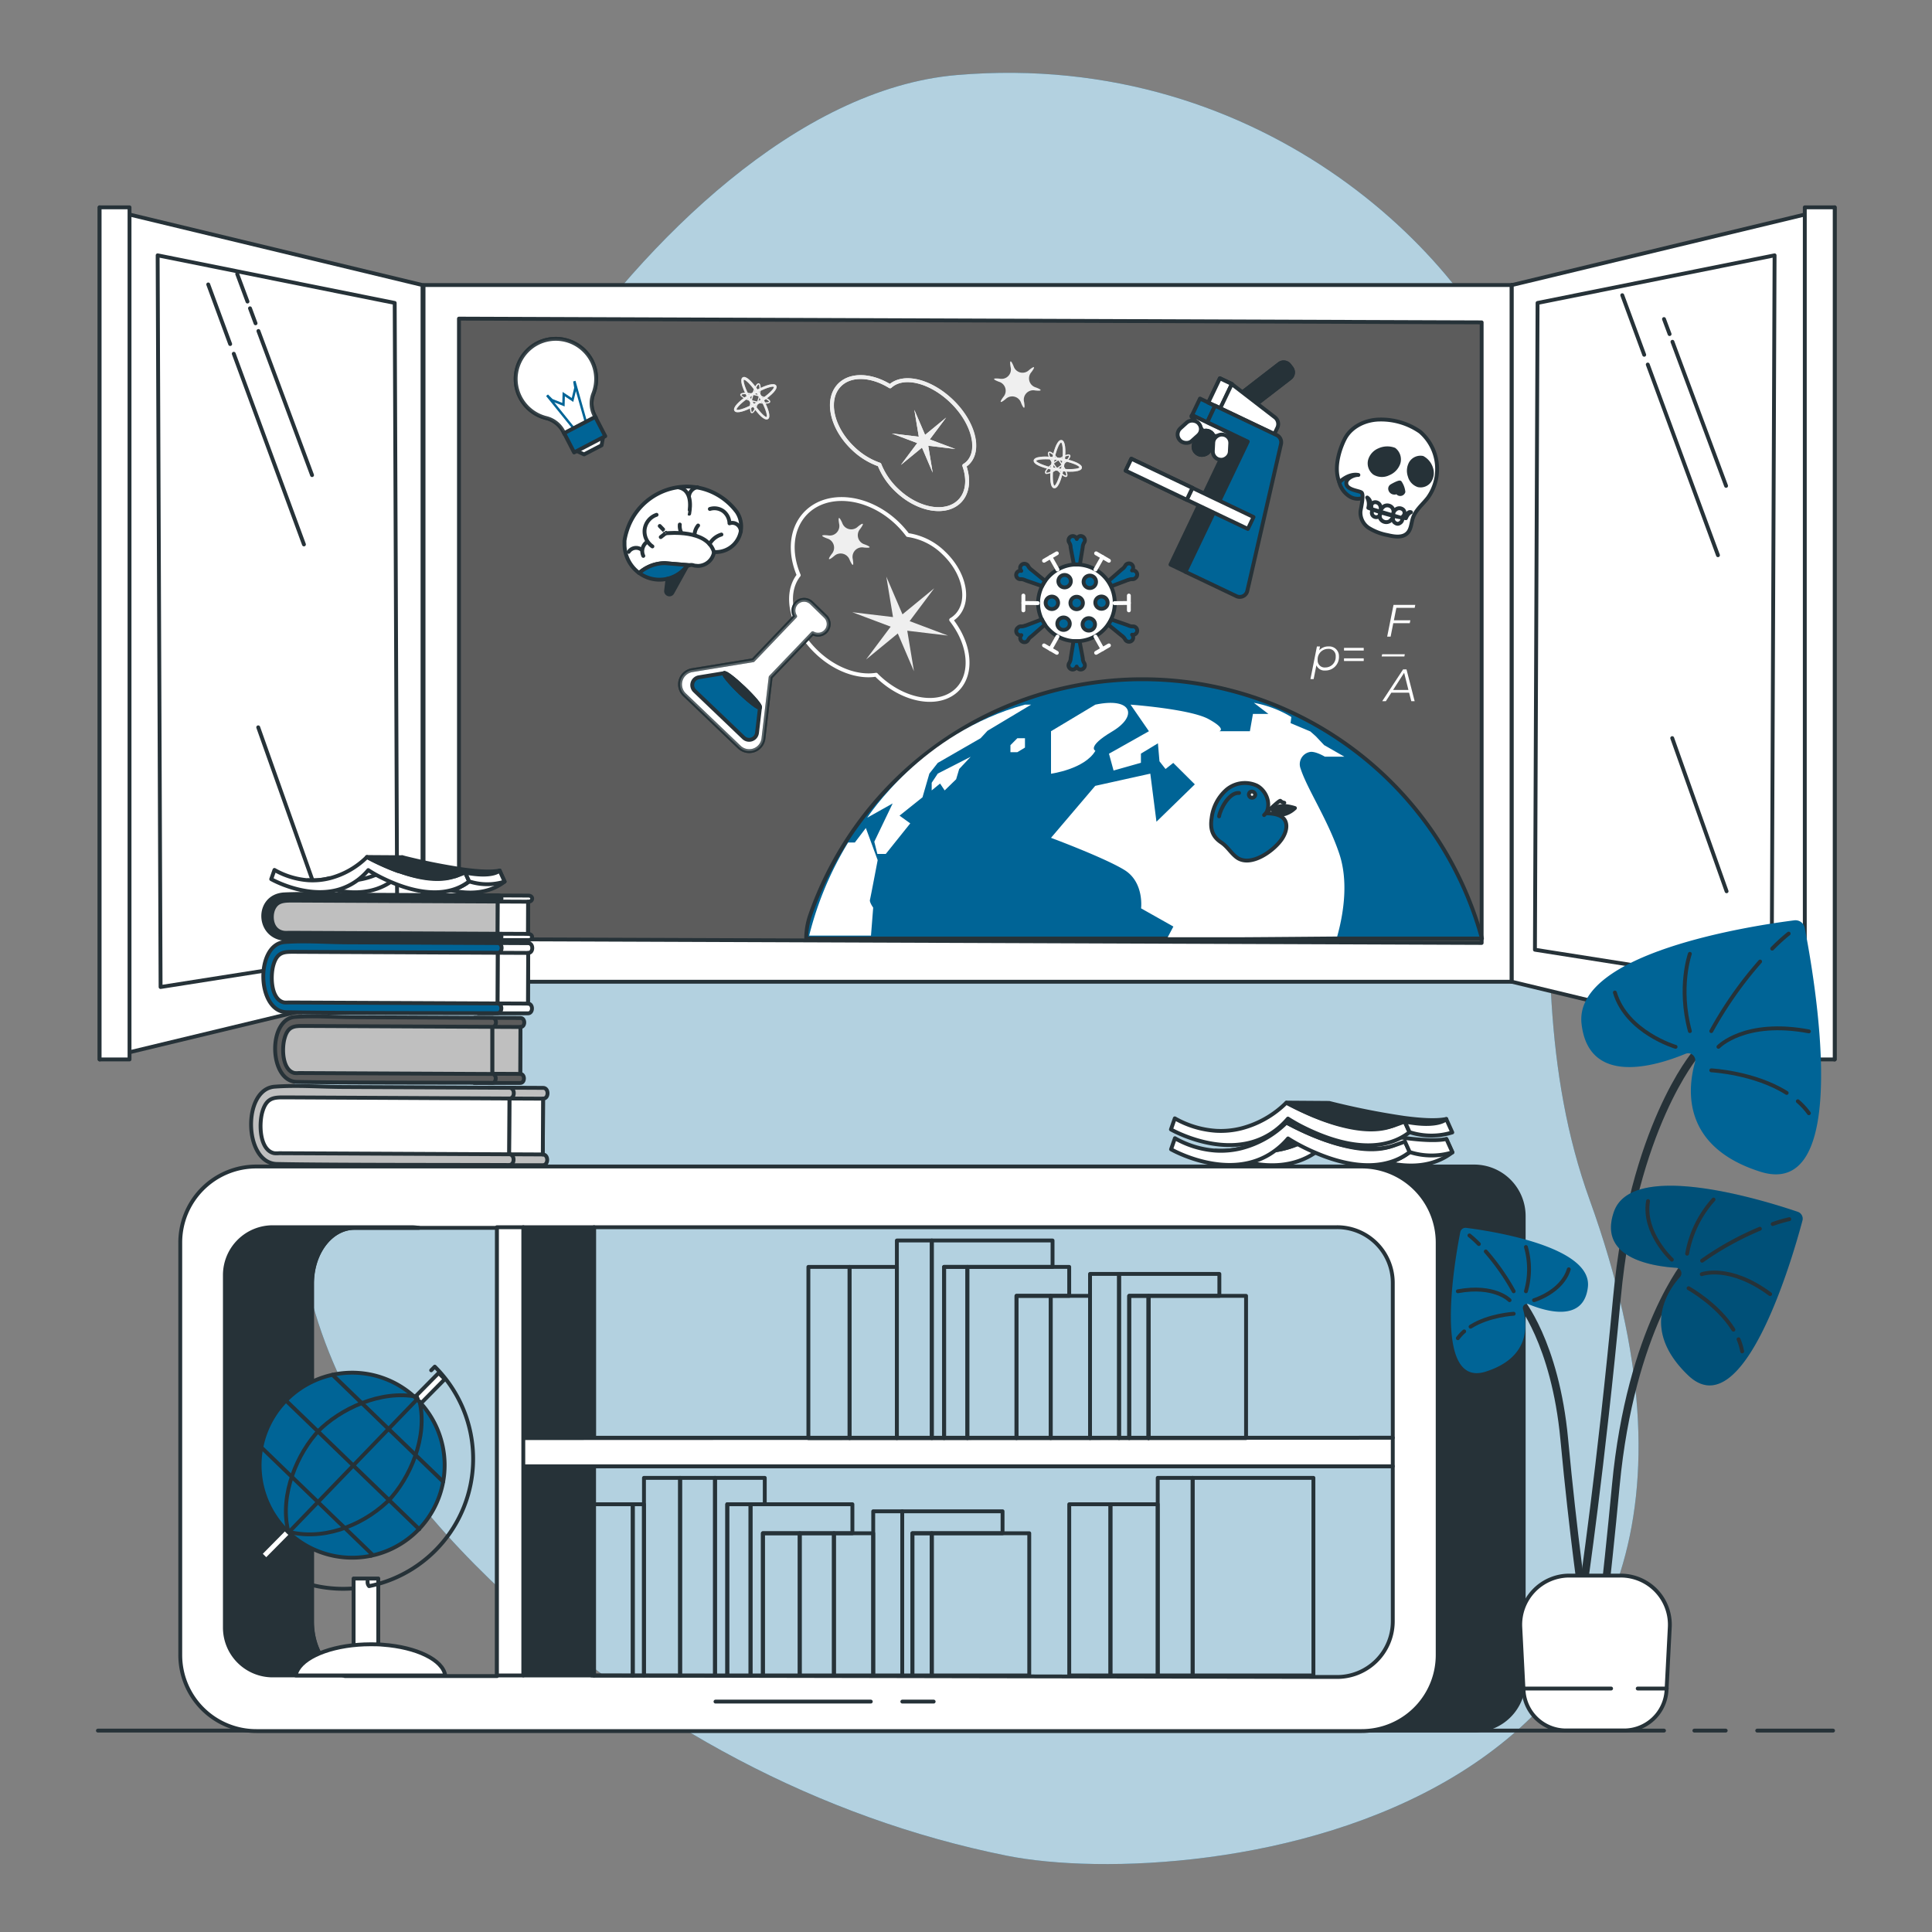 <svg xmlns="http://www.w3.org/2000/svg" xmlns:xlink="http://www.w3.org/1999/xlink" viewBox="0 0 500 500"><rect x="0" y="0" width="500" height="500" fill="#808080" stroke="none"/><defs><clipPath id="freepik--clip-path--inject-5"><path d="M171.05,232.34l-14.76,5.33L153,229.06l28.36-8.75s-1.69,2.82-6.25,9.72C172.19,234.42,171.05,232.34,171.05,232.34Z" style="fill:#006496;stroke:#263238;stroke-linecap:round;stroke-linejoin:round"></path></clipPath><clipPath id="freepik--clip-path-2--inject-5"><path d="M164.33,259.24a156.56,156.56,0,0,0-11.77,15.24c-4.85,3.25-11.57,6-20.83,7.41L131,282h0c-4.84.64-7.72-20.25-9.07-33.49-.61-6.1-.9-10.57-.9-10.57s-13.9-19.58-15.5-38.05a35.56,35.56,0,0,1-.13-4.83c.29-7.29,2.12-12.31,4.29-15.72a16.46,16.46,0,0,1,8-6.86,1.5,1.5,0,0,0-.55,1.58,2.73,2.73,0,0,0,.62,1.1l.21.22c.16.17.34.33.51.48l3.57,3.25,5.35,4.86a7.22,7.22,0,0,0,3.82,2.23c1.5.16,3.65-2.13,3.31-3.59l-.24.88a6.08,6.08,0,0,1-1.79-4.82,4.93,4.93,0,0,1,.3-1.38,20.65,20.65,0,0,1,3.48,4.31c4.47,7.29,12.57,17.33,17.51,23.24a13.54,13.54,0,0,1,2,14.33l-.06.13c-1.79,3.75-.37,8.1-.06,8.95l.06.15,2.8,8.49v0L163,250.69l.83,2.52A12.5,12.5,0,0,1,164.33,259.24Z" style="fill:#006496;stroke:#263238;stroke-linecap:round;stroke-linejoin:round"></path></clipPath><clipPath id="freepik--clip-path-3--inject-5"><path d="M171.05,232.1s-22.12,9.3-31.66,9.73c0,0-5.94-16.45-9.46-45.76-1.67-13.88-15.15-9.87-15.15-9.87-.24.14-13.5,5.88-8.12,24.32s21.58,51.36,21.58,51.36A97.37,97.37,0,0,0,162.53,251l12.56-6.76S173,237,171.05,232.1Z" style="fill:#006496;stroke:#263238;stroke-linecap:round;stroke-linejoin:round"></path></clipPath></defs><g id="freepik--background-simple--inject-5"><path d="M393.75,104.54C382,68.2,327.88,12.6,247.62,19.42c-41.22,3.5-80.85,43.09-104.57,78-32.12,47.22-55.28,102.27-64,159.06-4.39,28.56-5.6,58.39,3.32,85.84s27.3,50.55,48.16,70c36.4,33.92,81.62,58.22,130,67.93S470,472.82,411.39,310.5C387.43,244.2,415.26,170.76,393.75,104.54Z" style="fill:#006496"></path><path d="M393.75,104.54C382,68.2,327.88,12.6,247.62,19.42c-41.22,3.5-80.85,43.09-104.57,78-32.12,47.22-55.28,102.27-64,159.06-4.39,28.56-5.6,58.39,3.32,85.84s27.3,50.55,48.16,70c36.4,33.92,81.62,58.22,130,67.93S470,472.82,411.39,310.5C387.43,244.2,415.26,170.76,393.75,104.54Z" style="fill:#fff;opacity:0.7"></path></g><g id="freepik--Window--inject-5"><polygon points="392.01 73.77 392.01 254.07 391.25 254.07 391.25 73.78 391.29 73.77 392.01 73.77" style="fill:#fff;stroke:#263238;stroke-linecap:round;stroke-linejoin:round"></polygon><polygon points="391.29 73.77 391.25 73.78 391.25 254.07 109.61 254.07 109.61 73.77 391.29 73.77" style="fill:#fff;stroke:#263238;stroke-linecap:round;stroke-linejoin:round"></polygon><rect x="391.25" y="73.78" width="0.76" height="180.29" style="fill:#fff;stroke:#263238;stroke-linecap:round;stroke-linejoin:round"></rect><polygon points="474.82 53.66 474.82 274.19 467.08 272.33 391.25 254.07 391.25 73.78 391.29 73.77 467.08 55.52 474.82 53.66" style="fill:#fff;stroke:#263238;stroke-linecap:round;stroke-linejoin:round"></polygon><rect x="467.08" y="53.66" width="7.74" height="220.52" style="fill:#fff;stroke:#263238;stroke-linecap:round;stroke-linejoin:round"></rect><polygon points="25.78 274.18 109.35 254.07 109.35 73.78 25.78 53.66 25.78 274.18" style="fill:#fff;stroke:#263238;stroke-linecap:round;stroke-linejoin:round"></polygon><rect x="25.78" y="53.66" width="7.74" height="220.52" transform="translate(59.3 327.84) rotate(180)" style="fill:#fff;stroke:#263238;stroke-linecap:round;stroke-linejoin:round"></rect><polygon points="383.45 244.03 118.78 243.05 118.78 82.46 383.45 83.43 383.45 244.03" style="fill:#5c5c5c;stroke:#263238;stroke-linecap:round;stroke-linejoin:round"></polygon><path d="M306.69,242.89h76.84a91.08,91.08,0,0,0-173.83-6.12,18.75,18.75,0,0,0-1.06,6.12h98.05Z" style="fill:#006496;stroke:#263238;stroke-linecap:round;stroke-linejoin:round"></path><path d="M283.48,182.36,272,189.24v11s8.71-1.18,11.49-5.94c0,0-2.38-1,4.35-5S293,180.35,283.48,182.36Z" style="fill:#fff"></path><path d="M265.26,182.36h1.59l-11.28,6.76-1.79,1.93-11.08,6.38-2.18,2.77-1.78,6.14-5.94,4.75,2.77,2L229.24,221h-2.18l-.79-3.17,4.75-9.9-6.58,3.69S238.54,189.65,265.26,182.36Z" style="fill:#fff"></path><path d="M209.41,242.14h16l.57-7.25s-1-1.39-.84-2,2-10.29,2-10.29l-3.06-8.31-2.85,3.75h-1.73A86.1,86.1,0,0,0,209.41,242.14Z" style="fill:#fff"></path><polygon points="263.29 191.05 265.26 191.05 265.26 193.47 263.29 194.66 261.5 194.66 261.5 192.85 263.29 191.05" style="fill:#fff"></polygon><polygon points="251.21 195.85 248.24 199.01 247.45 201.67 244.48 204.56 243.29 202.78 241.12 204.56 241.12 202.58 242.7 200.2 251.21 195.85" style="fill:#fff"></polygon><path d="M306.83,242.56h13.54c3.63,0,25.69-.19,25.69-.19,1.89-6.75,2.79-14.7.56-21.38-2.89-8.69-8.27-16.71-10-22h0l-.06-.17c-.05-.16-.09-.3-.12-.44a3.2,3.2,0,0,1,2.44-3.74c1.38-.39,4,1.19,4,1.19h5.05l-5.25-3-2.17-2.3-1.39-1.23L334,187.14l.2-1.58a28.56,28.56,0,0,0-9.7-3.67l3.76,2.87h-4l-.79,4.48h-7.92s2-.52-2.77-3.14-20.19-3.74-20.19-3.74l4.75,6.88L287,195.06l1.19,4.35,7.08-2v-2.37l4.4-2.67.4,4.65,1.57,2,2-1.58,5.58,5.55-9.93,9.67-1.59-12.44-14.26,3.16L272,216.83s13.85,5.15,19,8.32,4.31,9.93,4.31,9.93l8.36,4.71-1.47,2.77Z" style="fill:#fff"></path><polygon points="41.56 255.44 102.82 245.79 102.15 78.4 40.8 66.08 41.56 255.44" style="fill:#fff;stroke:#263238;stroke-linecap:round;stroke-linejoin:round"></polygon><line x1="66.88" y1="85.66" x2="80.76" y2="122.96" style="fill:#fff;stroke:#263238;stroke-linecap:round;stroke-linejoin:round"></line><line x1="64.7" y1="79.79" x2="66.14" y2="83.67" style="fill:#fff;stroke:#263238;stroke-linecap:round;stroke-linejoin:round"></line><line x1="61.39" y1="70.9" x2="64.05" y2="78.04" style="fill:#fff;stroke:#263238;stroke-linecap:round;stroke-linejoin:round"></line><line x1="60.5" y1="91.55" x2="78.66" y2="140.9" style="fill:#fff;stroke:#263238;stroke-linecap:round;stroke-linejoin:round"></line><line x1="53.89" y1="73.61" x2="59.57" y2="89.04" style="fill:#fff;stroke:#263238;stroke-linecap:round;stroke-linejoin:round"></line><line x1="66.83" y1="188.23" x2="80.9" y2="227.88" style="fill:#fff;stroke:#263238;stroke-linecap:round;stroke-linejoin:round"></line><polygon points="458.5 255.44 397.24 245.79 397.92 78.4 459.26 66.08 458.5 255.44" style="fill:#fff;stroke:#263238;stroke-linecap:round;stroke-linejoin:round"></polygon><line x1="432.83" y1="88.45" x2="446.71" y2="125.74" style="fill:#fff;stroke:#263238;stroke-linecap:round;stroke-linejoin:round"></line><line x1="430.64" y1="82.57" x2="432.09" y2="86.46" style="fill:#fff;stroke:#263238;stroke-linecap:round;stroke-linejoin:round"></line><line x1="426.44" y1="94.34" x2="444.61" y2="143.69" style="fill:#fff;stroke:#263238;stroke-linecap:round;stroke-linejoin:round"></line><line x1="419.84" y1="76.4" x2="425.52" y2="91.82" style="fill:#fff;stroke:#263238;stroke-linecap:round;stroke-linejoin:round"></line><line x1="432.77" y1="191.02" x2="446.84" y2="230.66" style="fill:#fff;stroke:#263238;stroke-linecap:round;stroke-linejoin:round"></line></g><g id="freepik--Floor--inject-5"><line x1="454.77" y1="447.88" x2="474.39" y2="447.88" style="fill:none;stroke:#263238;stroke-linecap:round;stroke-linejoin:round"></line><line x1="438.5" y1="447.88" x2="446.61" y2="447.88" style="fill:none;stroke:#263238;stroke-linecap:round;stroke-linejoin:round"></line><line x1="25.34" y1="447.88" x2="430.64" y2="447.88" style="fill:none;stroke:#263238;stroke-linecap:round;stroke-linejoin:round"></line></g><g id="freepik--Shelf--inject-5"><path d="M394.33,314.74V435a12.81,12.81,0,0,1-12.81,12.81H355a19.67,19.67,0,0,0,17.05-19.49V321.6A19.69,19.69,0,0,0,354.5,302l0-.11h27A12.82,12.82,0,0,1,394.33,314.74Z" style="fill:#263238;stroke:#263238;stroke-linecap:round;stroke-linejoin:round"></path><path d="M354.5,302a20.94,20.94,0,0,0-2.1-.11H66.32A19.67,19.67,0,0,0,46.65,321.6V428.33A19.67,19.67,0,0,0,66.32,448H352.4a18.9,18.9,0,0,0,2.62-.18,19.67,19.67,0,0,0,17.05-19.49V321.6A19.69,19.69,0,0,0,354.5,302ZM153.74,317.6H346A14.41,14.41,0,0,1,360.45,332v40.09H153.74ZM128.61,433.77H89.28l-.51-.17c-4.63-1.67-8-7.25-8-13.88V332.18c0-8,4.92-14.41,11-14.41h36.89ZM346,434l-192.29-.36V379.47H360.45v40.07A14.41,14.41,0,0,1,346,434Z" style="fill:#fff;stroke:#263238;stroke-linecap:round;stroke-linejoin:round"></path><line x1="225.36" y1="440.37" x2="185.17" y2="440.37" style="fill:none;stroke:#263238;stroke-linecap:round;stroke-linejoin:round"></line><line x1="241.63" y1="440.37" x2="233.52" y2="440.37" style="fill:none;stroke:#263238;stroke-linecap:round;stroke-linejoin:round"></line><path d="M80.73,332.18v87.54c0,6.63,3.41,12.21,8,13.88H70.59A12.38,12.38,0,0,1,58.2,421.22V330A12.39,12.39,0,0,1,70.59,317.6H106.4a12.6,12.6,0,0,1,2,.17H91.72C85.65,317.77,80.73,324.22,80.73,332.18Z" style="fill:#263238;stroke:#263238;stroke-linecap:round;stroke-linejoin:round"></path><rect x="135.43" y="317.6" width="18.31" height="116" style="fill:#263238;stroke:#263238;stroke-linecap:round;stroke-linejoin:round"></rect><polygon points="135.15 372.18 360.45 372.09 360.45 379.47 135.15 379.47 135.15 372.18" style="fill:#fff;stroke:#263238;stroke-linecap:round;stroke-linejoin:round"></polygon><rect x="128.61" y="317.6" width="6.82" height="116" style="fill:#fff;stroke:#263238;stroke-linecap:round;stroke-linejoin:round"></rect><rect x="219.87" y="327.87" width="12.24" height="44.31" style="fill:none;stroke:#263238;stroke-linecap:round;stroke-linejoin:round"></rect><rect x="209.21" y="327.87" width="10.66" height="44.31" style="fill:none;stroke:#263238;stroke-linecap:round;stroke-linejoin:round"></rect><polygon points="250.35 327.87 261.49 327.87 272.4 327.87 272.4 321.04 241.15 321.04 241.15 372.18 244.33 372.18 244.33 327.87 250.35 327.87" style="fill:none;stroke:#263238;stroke-linecap:round;stroke-linejoin:round"></polygon><polygon points="241.15 321.04 241.14 321.04 232.11 321.04 232.11 327.87 232.11 372.18 241.14 372.18 241.15 372.18 241.15 321.04" style="fill:none;stroke:#263238;stroke-linecap:round;stroke-linejoin:round"></polygon><polygon points="271.93 335.37 276.71 335.37 276.71 327.87 272.4 327.87 261.49 327.87 250.35 327.87 250.35 372.18 261.49 372.18 263.07 372.18 263.07 335.37 271.93 335.37" style="fill:none;stroke:#263238;stroke-linecap:round;stroke-linejoin:round"></polygon><rect x="244.33" y="327.87" width="6.02" height="44.31" style="fill:none;stroke:#263238;stroke-linecap:round;stroke-linejoin:round"></rect><polygon points="282.1 335.37 276.71 335.37 271.93 335.37 271.93 372.18 272.4 372.18 276.71 372.18 282.1 372.18 282.1 335.37" style="fill:none;stroke:#263238;stroke-linecap:round;stroke-linejoin:round"></polygon><rect x="263.07" y="335.37" width="8.85" height="36.81" style="fill:none;stroke:#263238;stroke-linecap:round;stroke-linejoin:round"></rect><polygon points="289.61 372.18 292.24 372.18 292.24 335.37 297.24 335.37 297.24 372.18 297.25 372.18 297.25 335.37 306.5 335.37 315.57 335.37 315.57 329.69 289.61 329.69 289.61 372.18" style="fill:none;stroke:#263238;stroke-linecap:round;stroke-linejoin:round"></polygon><polygon points="289.59 372.18 289.61 372.18 289.61 329.69 289.59 329.69 282.1 329.69 282.1 335.37 282.1 372.18 289.59 372.18" style="fill:none;stroke:#263238;stroke-linecap:round;stroke-linejoin:round"></polygon><polygon points="297.25 335.37 297.25 372.18 306.5 372.18 315.57 372.18 322.48 372.18 322.48 335.37 315.57 335.37 306.5 335.37 297.25 335.37" style="fill:none;stroke:#263238;stroke-linecap:round;stroke-linejoin:round"></polygon><rect x="292.24" y="335.37" width="5" height="36.81" style="fill:none;stroke:#263238;stroke-linecap:round;stroke-linejoin:round"></rect><rect x="163.76" y="389.3" width="2.89" height="44.31" style="fill:none;stroke:#263238;stroke-linecap:round;stroke-linejoin:round"></rect><rect x="153.1" y="389.3" width="10.66" height="44.31" style="fill:none;stroke:#263238;stroke-linecap:round;stroke-linejoin:round"></rect><polygon points="194.24 389.3 197.92 389.3 197.92 382.47 185.04 382.47 185.04 433.61 188.22 433.61 188.22 389.3 194.24 389.3" style="fill:none;stroke:#263238;stroke-linecap:round;stroke-linejoin:round"></polygon><polygon points="176.01 382.47 166.66 382.47 166.66 389.3 166.66 433.61 176.01 433.61 176.01 382.47" style="fill:none;stroke:#263238;stroke-linecap:round;stroke-linejoin:round"></polygon><rect x="176.01" y="382.47" width="9.04" height="51.14" style="fill:none;stroke:#263238;stroke-linecap:round;stroke-linejoin:round"></rect><rect x="287.38" y="389.3" width="12.24" height="44.31" style="fill:none;stroke:#263238;stroke-linecap:round;stroke-linejoin:round"></rect><rect x="276.72" y="389.3" width="10.66" height="44.31" style="fill:none;stroke:#263238;stroke-linecap:round;stroke-linejoin:round"></rect><polygon points="308.66 382.47 308.66 433.61 329 433.61 339.91 433.61 339.91 382.47 308.66 382.47" style="fill:none;stroke:#263238;stroke-linecap:round;stroke-linejoin:round"></polygon><polygon points="308.66 382.47 308.65 382.47 299.62 382.47 299.62 389.3 299.62 433.61 308.65 433.61 308.66 433.61 308.66 382.47" style="fill:none;stroke:#263238;stroke-linecap:round;stroke-linejoin:round"></polygon><polygon points="206.97 396.8 215.82 396.8 220.6 396.8 220.6 389.3 205.38 389.3 197.92 389.3 194.24 389.3 194.24 433.61 197.44 433.61 197.44 396.8 206.97 396.8" style="fill:none;stroke:#263238;stroke-linecap:round;stroke-linejoin:round"></polygon><rect x="188.22" y="389.3" width="6.02" height="44.31" style="fill:none;stroke:#263238;stroke-linecap:round;stroke-linejoin:round"></rect><polygon points="220.6 396.8 215.82 396.8 215.82 433.61 220.6 433.61 225.99 433.61 225.99 396.8 220.6 396.8" style="fill:none;stroke:#263238;stroke-linecap:round;stroke-linejoin:round"></polygon><polygon points="197.44 396.8 197.44 433.61 197.92 433.61 205.38 433.61 206.97 433.61 206.97 396.8 197.44 396.8" style="fill:none;stroke:#263238;stroke-linecap:round;stroke-linejoin:round"></polygon><rect x="206.97" y="396.8" width="8.85" height="36.81" style="fill:none;stroke:#263238;stroke-linecap:round;stroke-linejoin:round"></rect><polygon points="259.46 396.8 259.46 391.12 233.5 391.12 233.5 433.61 236.13 433.61 236.13 396.8 241.13 396.8 241.13 433.61 241.14 433.61 241.14 396.8 259.46 396.8" style="fill:none;stroke:#263238;stroke-linecap:round;stroke-linejoin:round"></polygon><polygon points="233.49 391.12 225.99 391.12 225.99 396.8 225.99 433.61 232.02 433.61 233.49 433.61 233.5 433.61 233.5 391.12 233.49 391.12" style="fill:none;stroke:#263238;stroke-linecap:round;stroke-linejoin:round"></polygon><polygon points="241.14 396.8 241.14 433.61 259.46 433.61 266.37 433.61 266.37 396.8 259.46 396.8 241.14 396.8" style="fill:none;stroke:#263238;stroke-linecap:round;stroke-linejoin:round"></polygon><rect x="236.13" y="396.8" width="5" height="36.81" style="fill:none;stroke:#263238;stroke-linecap:round;stroke-linejoin:round"></rect><path d="M66,400.47l-.94.93a33.73,33.73,0,0,0,30.39,9.12,1.5,1.5,0,0,1-.39-1c0-.08,0-.16,0-.25" style="fill:none;stroke:#263238;stroke-linecap:round;stroke-linejoin:round"></path><rect x="92.67" y="408.25" width="6.39" height="18.47" transform="matrix(1, 0, 0, 1, -1.16, 0.27)" style="fill:#fff;stroke:#263238;stroke-linecap:round;stroke-linejoin:round"></rect><g style="opacity:0.2"><rect x="92.67" y="408.25" width="6.39" height="18.47" transform="matrix(1, 0, 0, 1, -1.16, 0.27)" style="fill:#fff;stroke:#263238;stroke-linecap:round;stroke-linejoin:round"></rect></g><path d="M115.23,433.6H76.52c.71-4,7.47-7.27,16.18-7.94,1-.07,2.07-.12,3.14-.12s2.19,0,3.24.11C107.83,426.29,114.6,429.57,115.23,433.6Z" style="fill:#fff;stroke:#263238;stroke-linecap:round;stroke-linejoin:round"></path><polygon points="68.91 403.71 67.31 402.12 113.52 355.33 115.12 356.92 68.91 403.71" style="fill:#fff;stroke:#263238;stroke-linecap:round;stroke-linejoin:round"></polygon><path d="M95.13,409.24c0,.09,0,.17,0,.25a1.5,1.5,0,0,0,.39,1,33.62,33.62,0,0,0,17-56.8l-.93.94" style="fill:none;stroke:#263238;stroke-linecap:round;stroke-linejoin:round"></path><path d="M108.35,395.82a23.94,23.94,0,1,1-.59-33.85A23.93,23.93,0,0,1,108.35,395.82Z" style="fill:#006496;stroke:#263238;stroke-linecap:round;stroke-linejoin:round"></path><path d="M75.78,396.67c9.2,1.84,19.2-2.53,25.44-9l-.74.76c5.67-5.87,10.27-16.6,8.1-25.75" style="fill:none;stroke:#263238;stroke-linecap:round;stroke-linejoin:round"></path><polyline points="86.05 355.8 93.63 363.12 94.48 363.94 100.02 369.3 100.81 370.05 106.36 375.4 107.2 376.22 114.68 383.45" style="fill:none;stroke:#263238;stroke-linecap:round;stroke-linejoin:round"></polyline><line x1="74.07" y1="362.52" x2="108.49" y2="395.76" style="fill:none;stroke:#263238;stroke-linecap:round;stroke-linejoin:round"></line><polyline points="67.96 374.89 75.51 382.19 76.37 383.01 81.76 388.22 82.53 388.97 87.91 394.18 87.93 394.18 88.78 395 96.34 402.3 96.03 402.62" style="fill:none;stroke:#263238;stroke-linecap:round;stroke-linejoin:round"></polyline><g style="opacity:0.2"><polyline points="86.05 355.8 93.63 363.12 94.48 363.94 100.02 369.3 100.81 370.05 106.36 375.4 107.2 376.22 114.68 383.45" style="fill:none;stroke:#263238;stroke-linecap:round;stroke-linejoin:round"></polyline><line x1="74.07" y1="362.52" x2="108.49" y2="395.76" style="fill:none;stroke:#263238;stroke-linecap:round;stroke-linejoin:round"></line></g><path d="M107.92,361.49c-9.34-1.87-20,3.14-25.73,9.06l.51-.53c-5.72,5.92-10.35,16.76-8.16,26" style="fill:none;stroke:#263238;stroke-linecap:round;stroke-linejoin:round"></path><line x1="74.74" y1="396.55" x2="108.11" y2="361.98" style="fill:none;stroke:#263238;stroke-linecap:round;stroke-linejoin:round"></line></g><g id="freepik--Plant--inject-5"><path d="M438.75,272.86s-16.17,18.95-20.28,62.9-8.83,76-8.83,76" style="fill:none;stroke:#263238;stroke-linecap:round;stroke-linejoin:round;stroke-width:2px"></path><path d="M464.37,238.18a2.43,2.43,0,0,1,2.68,1.93c2.4,12.2,12.77,70.85-11.54,63.11-20.17-6.42-18.85-21.17-16.85-28.3a1.83,1.83,0,0,0-2.47-2.19c-7.87,3.25-25,8.37-26.88-7.7C407.13,246.52,453.55,239.55,464.37,238.18Z" style="fill:#006496"></path><path d="M455.51,248.85a100.63,100.63,0,0,0-12.63,18" style="fill:none;stroke:#263238;stroke-linecap:round;stroke-linejoin:round"></path><path d="M462.91,241.62a46.19,46.19,0,0,0-4.27,3.89" style="fill:none;stroke:#263238;stroke-linecap:round;stroke-linejoin:round"></path><path d="M444.73,270.92s6.78-7.12,23.41-4" style="fill:none;stroke:#263238;stroke-linecap:round;stroke-linejoin:round"></path><path d="M437.34,246.85s-3.08,8.63,0,20" style="fill:none;stroke:#263238;stroke-linecap:round;stroke-linejoin:round"></path><path d="M465.28,285a18.31,18.31,0,0,1,2.86,3.1" style="fill:none;stroke:#263238;stroke-linecap:round;stroke-linejoin:round"></path><path d="M442.88,277s11.18.58,19.51,5.85" style="fill:none;stroke:#263238;stroke-linecap:round;stroke-linejoin:round"></path><path d="M433.64,270.92s-12.63-3.74-15.71-14.06" style="fill:none;stroke:#263238;stroke-linecap:round;stroke-linejoin:round"></path><path d="M393.23,336.49s9.25,10.84,11.6,36,5.05,43.45,5.05,43.45" style="fill:none;stroke:#263238;stroke-linecap:round;stroke-linejoin:round;stroke-width:2px"></path><path d="M379.45,317.77a1.38,1.38,0,0,0-1.53,1.1c-1.38,7-7.31,40.52,6.59,36.1,11.54-3.67,10.79-12.12,9.64-16.19a1.06,1.06,0,0,1,1.42-1.26c4.5,1.87,14.29,4.79,15.37-4.4C412.19,322.53,385.64,318.55,379.45,317.77Z" style="fill:#006496"></path><path d="M384.52,323.87a58.33,58.33,0,0,1,7.22,10.31" style="fill:none;stroke:#263238;stroke-linecap:round;stroke-linejoin:round"></path><path d="M380.29,319.73a27.53,27.53,0,0,1,2.44,2.23" style="fill:none;stroke:#263238;stroke-linecap:round;stroke-linejoin:round"></path><path d="M390.68,336.49s-3.88-4.07-13.39-2.31" style="fill:none;stroke:#263238;stroke-linecap:round;stroke-linejoin:round"></path><path d="M394.91,322.73a20.78,20.78,0,0,1,0,11.45" style="fill:none;stroke:#263238;stroke-linecap:round;stroke-linejoin:round"></path><path d="M378.93,344.56a11,11,0,0,0-1.64,1.77" style="fill:none;stroke:#263238;stroke-linecap:round;stroke-linejoin:round"></path><path d="M391.74,340s-6.4.33-11.16,3.35" style="fill:none;stroke:#263238;stroke-linecap:round;stroke-linejoin:round"></path><path d="M397,336.49s7.23-2.14,9-8" style="fill:none;stroke:#263238;stroke-linecap:round;stroke-linejoin:round"></path><path d="M436.88,326.39S422,343.88,418.17,384.44c-1.2,12.83-2.46,24.56-3.61,34.6" style="fill:none;stroke:#263238;stroke-linecap:round;stroke-linejoin:round;stroke-width:2px"></path><path d="M465.26,313.62a1.87,1.87,0,0,1,1.21,2.26c-2.48,9.33-15.24,53.75-29.56,40.07-11.88-11.35-5.92-21.19-2.1-25.48a1.43,1.43,0,0,0-1-2.37c-6.6-.41-20.28-2.68-16.12-14.53C422.51,299.92,457.25,310.89,465.26,313.62Z" style="fill:#006496"></path><path d="M465.26,313.62a1.87,1.87,0,0,1,1.21,2.26c-2.48,9.33-15.24,53.75-29.56,40.07-11.88-11.35-5.92-21.19-2.1-25.48a1.43,1.43,0,0,0-1-2.37c-6.6-.41-20.28-2.68-16.12-14.53C422.51,299.92,457.25,310.89,465.26,313.62Z" style="opacity:0.2"></path><path d="M455.45,318a78.24,78.24,0,0,0-14.95,8.27" style="fill:none;stroke:#263238;stroke-linecap:round;stroke-linejoin:round"></path><path d="M463.07,315.52a36.85,36.85,0,0,0-4.3,1.26" style="fill:none;stroke:#263238;stroke-linecap:round;stroke-linejoin:round"></path><path d="M440.41,329.76s7.15-2.66,17.7,5.16" style="fill:none;stroke:#263238;stroke-linecap:round;stroke-linejoin:round"></path><path d="M443.46,310.45a28.23,28.23,0,0,0-6.83,14" style="fill:none;stroke:#263238;stroke-linecap:round;stroke-linejoin:round"></path><path d="M449.93,346.6a14.77,14.77,0,0,1,.94,3.14" style="fill:none;stroke:#263238;stroke-linecap:round;stroke-linejoin:round"></path><path d="M437,333.39s7.6,4.22,11.61,10.73" style="fill:none;stroke:#263238;stroke-linecap:round;stroke-linejoin:round"></path><path d="M432.68,326s-7.54-6.91-6.17-15.16" style="fill:none;stroke:#263238;stroke-linecap:round;stroke-linejoin:round"></path><path d="M405.3,447.84h15a11,11,0,0,0,11-10.43l.84-16.28a12.71,12.71,0,0,0-12.7-13.37h-13.3a12.71,12.71,0,0,0-12.69,13.37l.84,16.28A11,11,0,0,0,405.3,447.84Z" style="fill:#fff;stroke:#263238;stroke-linecap:round;stroke-linejoin:round"></path><line x1="416.95" y1="436.99" x2="394.3" y2="436.99" style="fill:#fff;stroke:#263238;stroke-linecap:round;stroke-linejoin:round"></line><line x1="431.35" y1="436.99" x2="423.84" y2="436.99" style="fill:#fff;stroke:#263238;stroke-linecap:round;stroke-linejoin:round"></line></g><g id="freepik--Books--inject-5"><path d="M136.71,246.62l-.07,13.12c1.39,0,1.38,2.52,0,2.51-4.29,0-8.58,0-12.87,0l.09-18.22,12.87.06C138.1,244.11,138.09,246.62,136.71,246.62Z" style="fill:#fff;stroke:#263238;stroke-linecap:round;stroke-linejoin:round"></path><rect x="125.12" y="248.17" width="13.11" height="9.99" transform="translate(-122.11 383.63) rotate(-89.73)" style="fill:#fff;stroke:#263238;stroke-linecap:round;stroke-linejoin:round"></rect><path d="M128.81,245.32l-55.17-.26c-2.38,0-4.33,3.48-4.35,7.8s1.89,7.83,4.28,7.84l55.17.26Z" style="fill:#fff;stroke:#263238;stroke-linecap:round;stroke-linejoin:round"></path><path d="M128.81,245.32l-55.17-.26c-2.38,0-4.33,3.48-4.35,7.8s1.89,7.83,4.28,7.84l55.17.26Z" style="fill:#fff;stroke:#263238;stroke-linecap:round;stroke-linejoin:round"></path><path d="M128.73,262.22c-11.34-.06-43.23,0-54.57-.26-7.77-.2-8.1-17.58-.48-18.16,5.32-.4,10.78.06,16.1.08l39,.19c1.39,0,1.38,2.52,0,2.51L76,246.33c-2.49,0-4.27,0-5.25,3.43-.84,3-.61,9,2.79,9.68a7.62,7.62,0,0,0,1.17,0l17.59.08,36.42.17c1.38,0,1.37,2.52,0,2.52Z" style="fill:#006496;stroke:#263238;stroke-linecap:round;stroke-linejoin:round"></path><path d="M136.68,233.36l0,8.34c1.38,0,1.38,1.61,0,1.6q-6.44,0-12.87,0l.06-11.58,12.87.06C138.07,231.77,138.07,233.37,136.68,233.36Z" style="fill:#fff;stroke:#263238;stroke-linecap:round;stroke-linejoin:round"></path><rect x="127.5" y="232.52" width="8.33" height="9.99" transform="translate(-106.48 368.04) rotate(-89.73)" style="fill:#fff;stroke:#263238;stroke-linecap:round;stroke-linejoin:round"></rect><path d="M128.78,232.52l-55.17-.26c-2.38,0-4.32,2.2-4.34,5s1.91,5,4.29,5l55.18.26Z" style="fill:#fff;stroke:#263238;stroke-linecap:round;stroke-linejoin:round"></path><path d="M128.78,232.52l-55.17-.26c-2.38,0-4.32,2.2-4.34,5s1.91,5,4.29,5l55.18.26Z" style="fill:#bfbfbf;stroke:#263238;stroke-linecap:round;stroke-linejoin:round"></path><path d="M128.73,243.26c-11.34,0-43.23,0-54.57-.26-7.77-.14-8.13-11.19-.51-11.54,5.31-.24,10.78,0,16.1.08l39,.18c1.38,0,1.38,1.61,0,1.6L76,233.07c-2.49,0-4.27,0-5.24,2.17-.84,1.88-.6,5.73,2.81,6.16a9.12,9.12,0,0,0,1.17,0l17.58.08,36.42.17c1.39,0,1.38,1.61,0,1.6Z" style="fill:#263238;stroke:#263238;stroke-linecap:round;stroke-linejoin:round"></path><path d="M134.7,265.79l-.06,12.15c1.28,0,1.27,2.33,0,2.33-4,0-7.95,0-11.92,0l.08-16.87,11.92.06C136,263.47,136,265.79,134.7,265.79Z" style="fill:#5c5c5c;stroke:#263238;stroke-linecap:round;stroke-linejoin:round"></path><rect x="123.97" y="267.22" width="12.14" height="9.26" transform="translate(-142.43 400.59) rotate(-89.73)" style="fill:#bfbfbf;stroke:#263238;stroke-linecap:round;stroke-linejoin:round"></rect><path d="M127.39,264.59l-51.1-.24c-2.21,0-4,3.22-4,7.22s1.76,7.25,4,7.26l51.1.24Z" style="fill:#fff;stroke:#263238;stroke-linecap:round;stroke-linejoin:round"></path><path d="M127.39,264.59l-51.1-.24c-2.21,0-4,3.22-4,7.22s1.76,7.25,4,7.26l51.1.24Z" style="fill:#bfbfbf;stroke:#263238;stroke-linecap:round;stroke-linejoin:round"></path><path d="M127.31,280.23c-10.5-.05-40,0-50.54-.24-7.19-.18-7.5-16.28-.44-16.81,4.92-.37,10,.05,14.91.07l36.15.18c1.29,0,1.28,2.33,0,2.32l-48.88-.23c-2.3,0-4,0-4.86,3.18-.78,2.74-.56,8.34,2.59,9a5.57,5.57,0,0,0,1.08,0l16.29.08,33.72.16c1.29,0,1.28,2.33,0,2.32Z" style="fill:#5c5c5c;stroke:#263238;stroke-linecap:round;stroke-linejoin:round"></path><path d="M140.55,284.32l-.07,14.46c1.52,0,1.51,2.78,0,2.77-4.72,0-9.45,0-14.18,0l.1-20.08,14.18.07C142.09,281.56,142.08,284.33,140.55,284.32Z" style="fill:#bfbfbf;stroke:#263238;stroke-linecap:round;stroke-linejoin:round"></path><rect x="127.78" y="286.03" width="14.44" height="11.02" transform="translate(-157.17 425.15) rotate(-89.73)" style="fill:#fff;stroke:#263238;stroke-linecap:round;stroke-linejoin:round"></rect><path d="M131.85,282.89,71,282.6c-2.62,0-4.77,3.84-4.79,8.6s2.08,8.63,4.71,8.64l60.81.29Z" style="fill:#fff;stroke:#263238;stroke-linecap:round;stroke-linejoin:round"></path><path d="M131.85,282.89,71,282.6c-2.62,0-4.77,3.84-4.79,8.6s2.08,8.63,4.71,8.64l60.81.29Z" style="fill:#fff;stroke:#263238;stroke-linecap:round;stroke-linejoin:round"></path><path d="M131.76,301.51c-12.5-.06-47.65,0-60.14-.28-8.57-.23-8.94-19.38-.53-20,5.85-.44,11.87.06,17.74.08l43,.21c1.52,0,1.51,2.78,0,2.77L73.67,284c-2.74,0-4.7,0-5.78,3.78-.93,3.27-.67,9.93,3.08,10.67a6.84,6.84,0,0,0,1.28,0l19.39.09,40.13.19c1.53,0,1.52,2.78,0,2.77Z" style="fill:#bfbfbf;stroke:#263238;stroke-linecap:round;stroke-linejoin:round"></path><path d="M130.59,228.16c-4.12,3.19-9.27,3.27-13.9,2.25a12.86,12.86,0,0,0,4.73-2.31h0l-.23-.52c6.15.38,8.12-2.27,8.12-2.27l.44,1Z" style="fill:#fff;stroke:#263238;stroke-linecap:round;stroke-linejoin:round"></path><path d="M121.41,228.09h0a12.86,12.86,0,0,1-4.73,2.31,39.45,39.45,0,0,1-9.93-3.8l-.21-.12c-1.32-.72-2.1-1.24-2.1-1.24-.15.18-.3.34-.45.5h0a16.25,16.25,0,0,1-2.85,2.49c-4.65,3.14-10,3.05-14.18,2.14a30.61,30.61,0,0,1-7.24-2.58,18.19,18.19,0,0,0,5.58-.52,18.3,18.3,0,0,0,7.3.44,19.48,19.48,0,0,0,4.72-1.33,21,21,0,0,0,3.44-1.84h0a19.58,19.58,0,0,0,3.32-2.7h0a53.77,53.77,0,0,0,13,5.11l.08,0a27,27,0,0,0,4,.59h0Z" style="fill:#fff;stroke:#263238;stroke-linecap:round;stroke-linejoin:round"></path><path d="M121.41,228.09h0a12.86,12.86,0,0,1-4.73,2.31c-5.32,1.41-11.28-.31-15.55-2.16-1.52-.65-2.83-1.31-3.82-1.85-1.29-.72-2-1.21-2-1.21a17.12,17.12,0,0,1-2.68,2.54A15.44,15.44,0,0,1,87,230.39c-8.31,2-16.81-2.87-16.81-2.87l.84-2.38a20.8,20.8,0,0,0,8.73,2.67,18.19,18.19,0,0,0,5.58-.52,21.22,21.22,0,0,0,9.64-5.5c2.11,1.11,4.06,2,5.85,2.76.81.34,1.58.64,2.32.91l.11,0,.77.26c1,.33,1.91.62,2.77.85,5,1.33,8.37,1,10.42.37l.39-.14.12,0a5.52,5.52,0,0,0,2.44-1.57l.27.61.77,1.73Z" style="fill:#fff;stroke:#263238;stroke-linecap:round;stroke-linejoin:round"></path><path d="M129.3,225.3s-2,2.65-8.12,2.27l-.77-1.73h0c-.12,0-1.29.51-2.52.9l-.19.06-.12,0-.47.12c-1.57.39-5,.92-10.55-.47-.81-.19-1.66-.44-2.55-.74l-.78-.25-.11,0c-.75-.27-1.54-.56-2.35-.9a57.29,57.29,0,0,1-5.82-2.77l9.17.06h0a158.28,158.28,0,0,0,16,3.2C123.77,225.54,127.18,225.74,129.3,225.3Z" style="fill:#263238;stroke:#263238;stroke-linecap:round;stroke-linejoin:round"></path><path d="M121.42,228.1a15.21,15.21,0,0,0,9.17.06l-1.29-2.86s-1.66,1.93-8.9.54Z" style="fill:#fff;stroke:#263238;stroke-linecap:round;stroke-linejoin:round"></path><path d="M375.88,298.22c-5,3.85-11.16,3.95-16.74,2.71a15.43,15.43,0,0,0,5.69-2.77v0l-.29-.63c7.42.46,9.79-2.73,9.79-2.73l.52,1.17Z" style="fill:#fff;stroke:#263238;stroke-linecap:round;stroke-linejoin:round"></path><path d="M364.83,298.14h0a15.46,15.46,0,0,1-5.69,2.78,47.6,47.6,0,0,1-12-4.58c-.09,0-.17-.1-.25-.14-1.59-.87-2.53-1.49-2.53-1.49-.19.22-.37.41-.55.6h0a18.79,18.79,0,0,1-3.43,3c-5.59,3.79-12,3.68-17.08,2.59a36.24,36.24,0,0,1-8.73-3.12,21.73,21.73,0,0,0,6.73-.62,21.93,21.93,0,0,0,8.78.53,24,24,0,0,0,5.71-1.6,26.65,26.65,0,0,0,4.13-2.21l0,0a24.09,24.09,0,0,0,4-3.25h0a65.2,65.2,0,0,0,15.65,6.16.14.14,0,0,1,.09,0,31.48,31.48,0,0,0,4.8.72h0Z" style="fill:#fff;stroke:#263238;stroke-linecap:round;stroke-linejoin:round"></path><path d="M335.81,296.1a24,24,0,0,1-5.71,1.6,19.26,19.26,0,0,0,3.24-3.06S334.25,295.24,335.81,296.1Z" style="fill:#263238;stroke:#263238;stroke-linecap:round;stroke-linejoin:round"></path><path d="M364.83,298.14h0a15.46,15.46,0,0,1-5.69,2.78c-6.41,1.7-13.59-.38-18.74-2.61-1.82-.77-3.4-1.57-4.59-2.22-1.56-.86-2.47-1.46-2.47-1.46a19.26,19.26,0,0,1-3.24,3.06,18.45,18.45,0,0,1-6.78,3.21c-10,2.43-20.25-3.46-20.25-3.46l1-2.87a24.7,24.7,0,0,0,10.51,3.21,21.73,21.73,0,0,0,6.73-.62,25.58,25.58,0,0,0,11.61-6.63c2.55,1.34,4.89,2.43,7.05,3.33,1,.41,1.9.77,2.79,1.09l.14.06.92.31c1.18.4,2.3.74,3.34,1,6.09,1.6,10.08,1.24,12.56.44a4.09,4.09,0,0,0,.46-.16l.15-.05a6.64,6.64,0,0,0,2.93-1.89l.33.74.93,2.08Z" style="fill:#fff;stroke:#263238;stroke-linecap:round;stroke-linejoin:round"></path><path d="M375.89,298.22a18.38,18.38,0,0,1-11.06-.07l-1.23-2.72c-.13.06-1.54.6-3,1.08l-.23.07-.15.05-.55.15c-1.9.47-6.09,1.1-12.72-.57-1-.24-2-.53-3.08-.89l-.93-.3-.14-.06c-.91-.32-1.85-.67-2.83-1.07a71.06,71.06,0,0,1-7-3.35l11.05.08h0a194.8,194.8,0,0,0,19.31,3.86c4.37.58,8.47.83,11,.29Z" style="fill:#fff;stroke:#263238;stroke-linecap:round;stroke-linejoin:round"></path><path d="M364.8,293h0a15.54,15.54,0,0,1-5.69,2.78c-6.41,1.7-13.59-.38-18.74-2.61-1.82-.78-3.4-1.57-4.59-2.22-1.55-.87-2.46-1.46-2.46-1.46a20.06,20.06,0,0,1-3.24,3.06,18.49,18.49,0,0,1-6.79,3.21c-10,2.43-20.25-3.46-20.25-3.46l1-2.87a25,25,0,0,0,10.51,3.21,21.64,21.64,0,0,0,6.72-.62,25.57,25.57,0,0,0,11.62-6.63c2.54,1.34,4.88,2.43,7,3.33,1,.4,1.9.77,2.8,1.09l.13.05.93.32c1.18.4,2.29.74,3.34,1,6.09,1.6,10.08,1.24,12.55.44l.47-.16.15-.05a6.73,6.73,0,0,0,2.93-1.89l.33.74.93,2.07Z" style="fill:#fff;stroke:#263238;stroke-linecap:round;stroke-linejoin:round"></path><path d="M374.3,289.59s-2.37,3.19-9.78,2.73l-.93-2.08h0c-.14.06-1.55.6-3,1.08a.79.79,0,0,0-.22.07l-.15.05-.56.14c-1.9.47-6.09,1.1-12.72-.56-1-.24-2-.54-3.07-.89l-.94-.31-.13-.05c-.91-.32-1.85-.67-2.83-1.07a70,70,0,0,1-7-3.35l11,.08h0a194.8,194.8,0,0,0,19.31,3.86C367.64,289.88,371.75,290.13,374.3,289.59Z" style="fill:#263238;stroke:#263238;stroke-linecap:round;stroke-linejoin:round"></path><path d="M364.8,293a18.37,18.37,0,0,0,11.05.07l-1.55-3.45s-2,2.33-10.72.66Z" style="fill:#fff;stroke:#263238;stroke-linecap:round;stroke-linejoin:round"></path></g><g id="freepik--Graphics--inject-5"><polygon points="155.69 115.25 151.15 117.6 149.04 116.6 156.1 112.95 155.69 115.25" style="fill:#fff;stroke:#263238;stroke-linecap:round;stroke-linejoin:round"></polygon><path d="M153.14,93.33a10.4,10.4,0,0,1,.45,8.49,6.84,6.84,0,0,0,.24,5.62l.36.7-8.08,4.18-.36-.7a6.83,6.83,0,0,0-4.44-3.44,10.42,10.42,0,0,1-1.73-19.59A10.5,10.5,0,0,1,153.14,93.33Z" style="fill:#fff;stroke:#263238;stroke-linecap:round;stroke-linejoin:round"></path><path d="M153.14,93.33a10.4,10.4,0,0,1,.45,8.49,6.84,6.84,0,0,0,.24,5.62l.36.7-8.08,4.18-.36-.7a6.83,6.83,0,0,0-4.44-3.44,10.42,10.42,0,0,1-1.73-19.59A10.5,10.5,0,0,1,153.14,93.33Z" style="fill:#fff;stroke:#263238;stroke-linecap:round;stroke-linejoin:round;opacity:0.9"></path><polygon points="151.91 109.08 151.31 109.25 149.04 101.23 148.36 104.02 146.19 102.58 146.12 105.19 143.45 104.12 148.68 110.61 148.19 111 141.33 102.49 141.81 102.09 143 103.27 145.52 104.27 145.6 101.43 147.97 103 148.6 100.37 148.33 98.73 148.94 98.55 151.91 109.08" style="fill:#006496"></polygon><polygon points="154.06 107.89 156.64 112.88 148.58 117.09 146 112.1 154.06 107.89" style="fill:#006496;stroke:#263238;stroke-linecap:round;stroke-linejoin:round"></polygon><path d="M326.86,91.58h.91a1.87,1.87,0,0,1,1.87,1.87V108.4a0,0,0,0,1,0,0H325a0,0,0,0,1,0,0V93.45A1.87,1.87,0,0,1,326.86,91.58Z" transform="translate(206.37 -220.17) rotate(52.32)" style="fill:#fff;stroke:#263238;stroke-linecap:round;stroke-linejoin:round"></path><path d="M326.86,91.58h.91a1.87,1.87,0,0,1,1.87,1.87V108.4a0,0,0,0,1,0,0H325a0,0,0,0,1,0,0V93.45A1.87,1.87,0,0,1,326.86,91.58Z" transform="translate(206.37 -220.17) rotate(52.32)" style="fill:#263238;stroke:#263238;stroke-linecap:round;stroke-linejoin:round"></path><rect x="311.75" y="107.03" width="4.32" height="42.08" transform="translate(85.73 -122.68) rotate(25.5)" style="fill:#263238;stroke:#263238;stroke-linecap:round;stroke-linejoin:round"></rect><rect x="309.32" y="103.86" width="4.32" height="4.75" transform="translate(76.08 -123.76) rotate(25.5)" style="fill:#006496;stroke:#263238;stroke-linecap:round;stroke-linejoin:round"></rect><rect x="314.03" y="98.31" width="3.45" height="6.95" transform="translate(74.59 -126.03) rotate(25.5)" style="fill:#fff;stroke:#263238;stroke-linecap:round;stroke-linejoin:round"></rect><rect x="314.03" y="98.31" width="3.45" height="6.95" transform="translate(74.59 -126.03) rotate(25.5)" style="fill:#fff;stroke:#263238;stroke-linecap:round;stroke-linejoin:round"></rect><path d="M329.79,112.33l-14-6.66,3-6.27L329.94,108a2.21,2.21,0,0,1,.64,2.7Z" style="fill:#fff;stroke:#263238;stroke-linecap:round;stroke-linejoin:round"></path><path d="M311.84,112.1l-3.44-4.21a.23.23,0,0,1,.28-.36l10.19,4.85a.24.24,0,0,1-.1.46l-5.44,0A2,2,0,0,1,311.84,112.1Z" style="fill:#fff;stroke:#263238;stroke-linecap:round;stroke-linejoin:round"></path><rect x="308.3" y="112.39" width="6.53" height="4.41" rx="2.14" transform="translate(74 346.47) rotate(-64.5)" style="fill:#fff;stroke:#263238;stroke-linecap:round;stroke-linejoin:round"></rect><rect x="308.3" y="112.39" width="6.53" height="4.41" rx="2.14" transform="translate(74 346.47) rotate(-64.5)" style="fill:#263238;stroke:#263238;stroke-linecap:round;stroke-linejoin:round"></rect><rect x="304.52" y="109.54" width="6.53" height="4.41" rx="2.14" transform="translate(4.28 234.65) rotate(-42)" style="fill:#fff;stroke:#263238;stroke-linecap:round;stroke-linejoin:round"></rect><rect x="312.89" y="113.54" width="6.53" height="4.41" rx="2.14" transform="translate(184 425.39) rotate(-87)" style="fill:#fff;stroke:#263238;stroke-linecap:round;stroke-linejoin:round"></rect><path d="M306.8,148,320,154.29a2,2,0,0,0,2.8-1.36l8.72-38a2.07,2.07,0,0,0-1.12-2.33L314.45,105l-2,4.28,10.47,5Z" style="fill:#006496;stroke:#263238;stroke-linecap:round;stroke-linejoin:round"></path><rect x="291.19" y="122.34" width="17.52" height="3.41" transform="translate(82.63 -117.06) rotate(25.5)" style="fill:#fff;stroke:#263238;stroke-linecap:round;stroke-linejoin:round"></rect><rect x="307" y="129.88" width="17.52" height="3.41" transform="translate(87.42 -123.13) rotate(25.5)" style="fill:#fff;stroke:#263238;stroke-linecap:round;stroke-linejoin:round"></rect><rect x="291.19" y="122.34" width="17.52" height="3.41" transform="translate(82.63 -117.06) rotate(25.5)" style="fill:#fff;stroke:#263238;stroke-linecap:round;stroke-linejoin:round"></rect><path d="M246.16,160.42a6.83,6.83,0,0,0,1.41-1.11c3.59-3.76,2.12-11-3.28-16.16a16.65,16.65,0,0,0-9.39-4.69,24.76,24.76,0,0,0-2.7-3.06c-7.55-7.22-18.17-8.35-23.74-2.54-3.79,4-4.24,10.15-1.75,16-3.89,4.92-1.94,13.62,4.64,19.9,4.76,4.56,10.69,6.63,15.4,5.86.15.16.3.33.46.48,6.85,6.55,16.11,8,20.68,3.21C251.87,174.11,251,166.61,246.16,160.42Z" style="fill:none;stroke:#fff;stroke-linecap:round;stroke-linejoin:round"></path><g style="opacity:0.9"><path d="M222,136.31c1.48-1.21,1.75-.95.61.58a2.47,2.47,0,0,0,1.17,4c1.78.67,1.69,1-.2.81a2.47,2.47,0,0,0-2.88,3c.31,1.88,0,2-.8.23a2.47,2.47,0,0,0-4.05-1c-1.48,1.22-1.75,1-.6-.57a2.47,2.47,0,0,0-1.17-4c-1.79-.67-1.7-1,.19-.81a2.48,2.48,0,0,0,2.89-3c-.32-1.89,0-2,.8-.24A2.46,2.46,0,0,0,222,136.31Z" style="fill:#fff"></path><polygon points="241.77 152.25 235.41 160.75 245.34 164.49 234.8 163.23 236.53 173.71 232.35 163.94 224.14 170.68 230.51 162.18 220.57 158.44 231.11 159.7 229.38 149.23 233.56 158.99 241.77 152.25" style="fill:#fff"></polygon><path d="M249.57,120.51a5.3,5.3,0,0,0,1-.79c3.26-3.41,1.34-10.55-4.3-15.94s-12.53-6.91-15.89-3.8c-4.88-3-10.27-3.28-13.15-.26-3.56,3.72-2,11,3.55,16.29a18.66,18.66,0,0,0,6.83,4.24,18.5,18.5,0,0,0,4.51,6.61c5.47,5.23,12.78,6.48,16.32,2.78C250.51,127.45,250.8,124,249.57,120.51Z" style="fill:none;stroke:#fff;stroke-linecap:round;stroke-linejoin:round"></path><polygon points="244.86 108.07 240.63 113.72 247.24 116.2 240.23 115.36 241.38 122.33 238.61 115.84 233.15 120.32 237.38 114.67 230.78 112.18 237.78 113.02 236.63 106.06 239.41 112.55 244.86 108.07" style="fill:#fff"></polygon><path d="M250.55,119.72a4.61,4.61,0,0,1-1,.78c1.24,3.52.94,7-1.16,9.13-3.53,3.7-10.84,2.46-16.31-2.78a18.34,18.34,0,0,1-4.5-6.61,18.61,18.61,0,0,1-6.84-4.23c-5.53-5.28-7.11-12.57-3.56-16.3,2.9-3,8.28-2.75,13.15.27,3.37-3.12,10.38-1.48,15.89,3.8S253.82,116.31,250.55,119.72Z" style="fill:none;stroke:#fff;stroke-linecap:round;stroke-linejoin:round"></path><polygon points="244.86 108.07 240.63 113.72 247.24 116.2 240.23 115.36 241.38 122.33 238.61 115.84 233.15 120.32 237.38 114.67 230.78 112.18 237.78 113.02 236.63 106.06 239.41 112.55 244.86 108.07" style="fill:#fff"></polygon><path d="M266.32,95.77c1.45-1.19,1.72-.93.59.56a2.43,2.43,0,0,0,1.15,3.93c1.75.65,1.66,1-.19.79a2.43,2.43,0,0,0-2.83,3c.31,1.85-.05,2-.78.23a2.42,2.42,0,0,0-4-1c-1.45,1.19-1.71.94-.59-.56a2.42,2.42,0,0,0-1.15-3.92c-1.75-.66-1.66-1,.2-.8a2.42,2.42,0,0,0,2.82-3c-.31-1.85.05-2,.78-.23A2.42,2.42,0,0,0,266.32,95.77Z" style="fill:#fff"></path><path d="M198.74,108.47c.9-.55,0-2.9-1-4.85,1.81-1.26,3.69-2.93,3.15-3.83s-2.9,0-4.85,1c-1.26-1.8-2.93-3.69-3.83-3.14s0,2.89,1,4.84c-1.81,1.26-3.7,2.93-3.15,3.83s2.9,0,4.85-1C196.17,107.13,197.84,109,198.74,108.47Zm1.54-8.33c.1.28-.85,1.46-2.89,2.89-.16-.3-.33-.58-.48-.84l-.52-.82C198.6,100.23,200.08,99.92,200.28,100.14ZM196,104c-.3.18-.59.35-.87.5q-.27-.39-.54-.84c-.18-.3-.35-.59-.5-.87.27-.18.55-.36.85-.54s.58-.35.87-.51l.54.85c.18.3.34.59.5.87C196.57,103.59,196.29,103.77,196,104Zm-3.47-5.7c.28-.1,1.46.85,2.9,2.89-.3.16-.58.33-.84.49s-.53.33-.82.52C192.61,99.94,192.31,98.45,192.52,98.25ZM190.63,106c-.09-.28.86-1.46,2.89-2.9l.49.84c.16.26.33.54.52.82C192.32,105.92,190.83,106.22,190.63,106Zm4.87-1,.84-.49.82-.52c1.14,2.21,1.45,3.7,1.24,3.9S196.93,107,195.5,105Z" style="fill:#fff"></path><path d="M198.74,108.47c.9-.55,0-2.9-1-4.85,1.81-1.26,3.69-2.93,3.15-3.83s-2.9,0-4.85,1c-1.26-1.8-2.93-3.69-3.83-3.14s0,2.89,1,4.84c-1.81,1.26-3.7,2.93-3.15,3.83s2.9,0,4.85-1C196.17,107.13,197.84,109,198.74,108.47Zm1.54-8.33c.1.28-.85,1.46-2.89,2.89-.16-.3-.33-.58-.48-.84l-.52-.82C198.6,100.23,200.08,99.92,200.28,100.14ZM196,104c-.3.18-.59.35-.87.5q-.27-.39-.54-.84c-.18-.3-.35-.59-.5-.87.27-.18.55-.36.85-.54s.58-.35.87-.51l.54.85c.18.3.34.59.5.87C196.57,103.59,196.29,103.77,196,104Zm-3.47-5.7c.28-.1,1.46.85,2.9,2.89-.3.16-.58.33-.84.49s-.53.33-.82.52C192.61,99.94,192.31,98.45,192.52,98.25ZM190.63,106c-.09-.28.86-1.46,2.89-2.9l.49.84c.16.26.33.54.52.82C192.32,105.92,190.83,106.22,190.63,106Zm4.87-1,.84-.49.82-.52c1.14,2.21,1.45,3.7,1.24,3.9S196.93,107,195.5,105Z" style="fill:#fff;opacity:0.5"></path><path d="M196.2,104.28a10.93,10.93,0,0,0,1.74.2c.86,0,1.32-.14,1.4-.46.15-.63-1.36-1.28-2.67-1.68.24-1.35.36-3-.27-3.14-.32-.08-.66.25-1.05,1a10.93,10.93,0,0,0-.63,1.63c-1.34-.24-3-.36-3.14.27a.41.41,0,0,0,.07.33,5.44,5.44,0,0,0,2.6,1.35,5.48,5.48,0,0,0,0,2.93.41.41,0,0,0,.26.21C195.14,107.1,195.79,105.59,196.2,104.28Zm2.79-.43a.1.1,0,0,1,0,.09c0,.06-.24.22-1.07.2a9.72,9.72,0,0,1-1.65-.18c.07-.23.13-.45.18-.64s.09-.42.14-.65A5.35,5.35,0,0,1,199,103.85Zm-3,.05-.67-.14-.66-.18c0-.22.09-.44.15-.67s.11-.45.17-.67l.68.15.66.18c0,.21-.09.43-.15.67S196,103.69,196,103.9Zm-.31-3.53c.37-.74.62-.86.68-.85l.07.06a5.46,5.46,0,0,1-.05,2.66c-.23-.07-.45-.13-.65-.17l-.65-.15A12,12,0,0,1,195.65,100.37Zm-3.74,1.84c0-.2,1-.33,2.72,0-.07.21-.12.43-.18.65s-.09.42-.14.65C192.68,103,191.86,102.4,191.91,102.21Zm2.68,4.42c-.19,0-.32-1,0-2.73l.64.18.66.14C195.36,105.86,194.79,106.67,194.59,106.63Z" style="fill:#fff"></path><path d="M275.13,120.34a11.58,11.58,0,0,0,1.27-1.21c.57-.65.75-1.1.55-1.37-.38-.52-1.85.22-3,1-.87-1-2.05-2.21-2.57-1.82-.27.19-.24.67.11,1.46a10.51,10.51,0,0,0,.84,1.54c-1.05.87-2.2,2-1.82,2.57a.42.42,0,0,0,.3.17,5.53,5.53,0,0,0,2.7-1.12c.72.86,1.64,1.8,2.24,1.89a.41.41,0,0,0,.33-.07C276.61,123,275.87,121.49,275.13,120.34Zm1.47-2.42s.07,0,.08,0,0,.33-.53,1a11.22,11.22,0,0,1-1.2,1.15l-.38-.55-.41-.53A5.5,5.5,0,0,1,276.6,117.92Zm-1.91,2.35-.55.42-.56.39c-.14-.17-.27-.35-.42-.55l-.39-.56c.17-.14.35-.27.55-.42l.56-.39q.21.25.42.54Zm-2.9-2c-.33-.76-.27-1-.22-1.06a.15.15,0,0,1,.1,0,5.56,5.56,0,0,1,2,1.75l-.55.38-.53.41A10.93,10.93,0,0,1,271.79,118.23Zm-1,4c-.12-.17.42-1,1.73-2.1l.38.55.41.53C271.86,122.18,270.9,122.44,270.78,122.28Zm5.11.79c-.16.12-1-.42-2.1-1.73l.55-.38.53-.41C275.79,122,276.05,123,275.89,123.07Z" style="fill:#fff"></path><path d="M280,121.09c.16-1-2.22-1.86-4.37-2.34.2-2.19.15-4.71-.9-4.87s-1.86,2.22-2.34,4.37c-2.19-.2-4.71-.15-4.87.9s2.22,1.86,4.37,2.34c-.2,2.19-.15,4.71.9,4.87s1.86-2.22,2.34-4.37C277.29,122.19,279.81,122.13,280,121.09Zm-5.37-6.55c.27.1.56,1.59.35,4.07-.34-.06-.66-.12-1-.16l-1-.13C273.58,115.89,274.31,114.55,274.6,114.54Zm.15,5.74q-.09.51-.18,1c-.32,0-.65-.08-1-.14l-1-.17c0-.32.08-.65.14-1s.11-.67.17-1l1,.13,1,.18C274.84,119.6,274.8,119.93,274.75,120.28Zm-6.6-1c.1-.27,1.59-.56,4.08-.35-.07.34-.13.66-.17,1s-.09.62-.13,1C269.5,120.27,268.17,119.54,268.15,119.25Zm4.71,6.45c-.27-.1-.56-1.59-.35-4.08.34.07.66.13,1,.17l1,.13C273.88,124.35,273.16,125.68,272.86,125.7Zm2.38-4.36c.06-.34.12-.66.16-1s.09-.62.13-1c2.43.55,3.77,1.27,3.78,1.57S277.72,121.55,275.24,121.34Z" style="fill:#fff"></path><path d="M280,121.09c.16-1-2.22-1.86-4.37-2.34.2-2.19.15-4.71-.9-4.87s-1.86,2.22-2.34,4.37c-2.19-.2-4.71-.15-4.87.9s2.22,1.86,4.37,2.34c-.2,2.19-.15,4.71.9,4.87s1.86-2.22,2.34-4.37C277.29,122.19,279.81,122.13,280,121.09Zm-5.37-6.55c.27.1.56,1.59.35,4.07-.34-.06-.66-.12-1-.16l-1-.13C273.58,115.89,274.31,114.55,274.6,114.54Zm.15,5.74q-.09.51-.18,1c-.32,0-.65-.08-1-.14l-1-.17c0-.32.08-.65.14-1s.11-.67.17-1l1,.13,1,.18C274.84,119.6,274.8,119.93,274.75,120.28Zm-6.6-1c.1-.27,1.59-.56,4.08-.35-.07.34-.13.66-.17,1s-.09.62-.13,1C269.5,120.27,268.17,119.54,268.15,119.25Zm4.71,6.45c-.27-.1-.56-1.59-.35-4.08.34.07.66.13,1,.17l1,.13C273.88,124.35,273.16,125.68,272.86,125.7Zm2.38-4.36c.06-.34.12-.66.16-1s.09-.62.13-1c2.43.55,3.77,1.27,3.78,1.57S277.72,121.55,275.24,121.34Z" style="fill:#fff;opacity:0.5"></path></g><path d="M197.58,191.13l1.86-15.87,10.89-11.38a2.75,2.75,0,0,0,3.37-.47l0,0a2.76,2.76,0,0,0-.09-3.9L210,156a2.76,2.76,0,0,0-3.9.09l0,0a2.78,2.78,0,0,0-.32,3.4l-10.88,11.38-15.77,2.57a3.72,3.72,0,0,0-2,6.35l14.21,13.58A3.71,3.71,0,0,0,197.58,191.13Z" style="fill:#fff;stroke:#263238;stroke-linecap:round;stroke-linejoin:round"></path><path d="M197.58,191.13l1.86-15.87,10.89-11.38a2.75,2.75,0,0,0,3.37-.47l0,0a2.76,2.76,0,0,0-.09-3.9L210,156a2.76,2.76,0,0,0-3.9.09l0,0a2.78,2.78,0,0,0-.32,3.4l-10.88,11.38-15.77,2.57a3.72,3.72,0,0,0-2,6.35l14.21,13.58A3.71,3.71,0,0,0,197.58,191.13Z" style="fill:#fff;stroke:#263238;stroke-linecap:round;stroke-linejoin:round;opacity:0.6"></path><path d="M195.91,189.68l.77-6.57c-.29.29-2.59-1.45-5.15-3.9s-4.39-4.66-4.12-5l-6.53,1.07a2.05,2.05,0,0,0-1.09,3.51l12.66,12.1a2.05,2.05,0,0,0,3.46-1.24Z" style="fill:#006496;stroke:#263238;stroke-linecap:round;stroke-linejoin:round"></path><path d="M196.68,183.11c-.28.3-2.59-1.45-5.15-3.9s-4.41-4.68-4.12-5,2.59,1.45,5.15,3.9S197,182.81,196.68,183.11Z" style="fill:#fff;stroke:#263238;stroke-linecap:round;stroke-linejoin:round"></path><path d="M196.68,183.11c-.28.3-2.59-1.45-5.15-3.9s-4.41-4.68-4.12-5,2.59,1.45,5.15,3.9S197,182.81,196.68,183.11Z" style="fill:#263238;stroke:#263238;stroke-linecap:round;stroke-linejoin:round"></path><path d="M346.52,169.86a3.48,3.48,0,0,1-3.5,3.67,2.3,2.3,0,0,1-2.34-1.35l-.71,3.57h-.83l1.68-8.45h.8l-.2,1a3.09,3.09,0,0,1,2.4-1A2.49,2.49,0,0,1,346.52,169.86Zm-.84,0a1.81,1.81,0,0,0-2-1.93,2.7,2.7,0,0,0-2.67,2.9,1.8,1.8,0,0,0,2,1.91A2.69,2.69,0,0,0,345.68,169.91Z" style="fill:#fff"></path><path d="M347.83,167.67h5.1v.69h-5.1Zm0,2.71h5.1v.69h-5.1Z" style="fill:#fff"></path><path d="M364.67,179.26h-4.59l-1.42,2.2h-.94l5.4-8.22H364l2.11,8.22h-.87Zm-.17-.7-1.11-4.44-2.86,4.44Z" style="fill:#fff"></path><path d="M361.38,157.3l-.64,3.23H365l-.16.75h-4.26l-.69,3.48H359l1.64-8.21h5.63l-.15.75Z" style="fill:#fff"></path><path d="M357.7,169.32h5.86l-.11.57h-5.87Z" style="fill:#fff"></path><path d="M349.46,128.59a6.14,6.14,0,0,1-2.86-3.77,11.68,11.68,0,0,1-.19-4.82,11.13,11.13,0,0,1,1.51-4.58,5.65,5.65,0,0,1,3.89-2.65,5.86,5.86,0,0,1,4.36,1.43,8.24,8.24,0,0,1-.7,13.28C353.64,128.69,351.61,129.74,349.46,128.59Z" style="fill:#006496;stroke:#263238;stroke-linecap:round;stroke-linejoin:round"></path><path d="M367.53,111.74a12.76,12.76,0,0,1,2,17.08c-1.33,1.72-3.16,3.15-3.86,5.21-.45,1.31-.44,2.87-1.39,3.88-1.25,1.34-3.41,1-5.19.57a14,14,0,0,1-4.81-1.83,4.74,4.74,0,0,1-2.18-4.4c.14-.85.94-4.3.24-4.8s-4.05-.65-3.92-2.53c.07-1.15,2-2.06,3.13-2-2.59-.5-4.92,1.88-4.92,1.88-1.77-4.21.58-9.75,1.55-11.5,1.7-3,5.28-4.65,8.75-4.72A17.74,17.74,0,0,1,367.53,111.74Z" style="fill:#fff;stroke:#263238;stroke-linecap:round;stroke-linejoin:round"></path><path d="M361.9,119.9a4.52,4.52,0,0,1-2.57,2.64,3.8,3.8,0,0,1-3.62-.12,3.13,3.13,0,0,1-1.16-3.27,4.07,4.07,0,0,1,2.38-2.66,5.05,5.05,0,0,1,3.89-.14A3.23,3.23,0,0,1,361.9,119.9Z" style="fill:#263238;stroke:#263238;stroke-linecap:round;stroke-linejoin:round"></path><path d="M365.11,119.87a4.06,4.06,0,0,0-.27,3.31,3.42,3.42,0,0,0,2.22,2.4,2.83,2.83,0,0,0,2.92-1.16,3.7,3.7,0,0,0,.4-3.19,4.61,4.61,0,0,0-2.22-2.74A2.91,2.91,0,0,0,365.11,119.87Z" style="fill:#263238;stroke:#263238;stroke-linecap:round;stroke-linejoin:round"></path><path d="M363.2,127.28a.87.87,0,0,1-1.18.5c-.44-.21-.24-.61-.23-1.1-.16.5-.43.93-1.12.8a1.07,1.07,0,0,1-.89-.88.78.78,0,0,1,.24-.71c.19-.18,2-1.15,2.29-1A5.38,5.38,0,0,1,363.2,127.28Z" style="fill:#263238;stroke:#263238;stroke-linecap:round;stroke-linejoin:round"></path><path d="M355.44,131.79a1.22,1.22,0,0,0-.3,1.42,1.18,1.18,0,0,0,1.32.6,1.16,1.16,0,0,0,.81-1.2,2.11,2.11,0,0,0-.11,1.48,1.75,1.75,0,0,0,2.54.76,3.75,3.75,0,0,0,1-1.38,1.46,1.46,0,0,0,.14,1.68c.48.39.92.57,1.43.22a1.27,1.27,0,0,0,.62-1.45" style="fill:#fff;stroke:#263238;stroke-linecap:round;stroke-linejoin:round"></path><path d="M363.85,134.11s-2.2-.35-2.73-.49a45,45,0,0,1-7-2.19,3.7,3.7,0,0,0-.29-2.67,2,2,0,0,1,.75,2.37,31.75,31.75,0,0,0,9.25,2.61c.27-.56.59-1.44,1.33-1.17C365.16,132.57,364.46,132.7,363.85,134.11Z" style="fill:#fff;stroke:#263238;stroke-linecap:round;stroke-linejoin:round"></path><path d="M354.91,131.21a1,1,0,0,1,.83-1.23,1.38,1.38,0,0,1,1.39.73,2.07,2.07,0,0,1,.09,1.62,2.64,2.64,0,0,1,1-1.33,1.68,1.68,0,0,1,1.95.25,1.72,1.72,0,0,1,.31,1.95,2,2,0,0,1,1-1.51,1.47,1.47,0,0,1,1.72.27,1.17,1.17,0,0,1-.12,1.67" style="fill:#fff;stroke:#263238;stroke-linecap:round;stroke-linejoin:round"></path><path d="M288.49,156c0,.2,0,.4,0,.59a.13.13,0,0,1,0,.06,9.9,9.9,0,0,1-4.36,7.59,9.47,9.47,0,0,1-1.24.71h0a10,10,0,0,1-8.68,0,9.65,9.65,0,0,1-1.17-.68h0a9.93,9.93,0,0,1-2.6-2.57,10.26,10.26,0,0,1-.82-1.4,10,10,0,0,1-.94-3.59c0-.22,0-.45,0-.68s0-.44,0-.65h0a10.16,10.16,0,0,1,1-3.66,10.32,10.32,0,0,1,.83-1.4,10,10,0,0,1,2.58-2.53,9.19,9.19,0,0,1,1.19-.68,9.71,9.71,0,0,1,3.69-1l.67,0H279a9.85,9.85,0,0,1,3.94,1,8.78,8.78,0,0,1,1.19.69h0a9.92,9.92,0,0,1,4.34,7.54Q288.49,155.64,288.49,156Z" style="fill:#fff;stroke:#263238;stroke-linecap:round;stroke-linejoin:round"></path><path d="M276.67,171.65a2.67,2.67,0,0,0,.42-1.13.34.34,0,0,1,0-.1c.07-.52.66-3.95.71-4.5q.4,0,.84,0l.76,0c.06.54.76,4,.83,4.49a1.1,1.1,0,0,1,0,.18,2.4,2.4,0,0,0,.36,1,1.14,1.14,0,0,1,.17.71,1.09,1.09,0,0,1-2.12.21h0a1.09,1.09,0,0,1-1.11.76,1.1,1.1,0,0,1-1-1A1.12,1.12,0,0,1,276.67,171.65Z" style="fill:#006496;stroke:#263238;stroke-linecap:round;stroke-linejoin:round"></path><path d="M280.62,140.35a2.91,2.91,0,0,0-.41,1.13s0,.07,0,.1c-.07.52-.67,3.95-.71,4.5q-.42,0-.84,0l-.77,0c-.05-.54-.76-4-.82-4.49l0-.18a2.4,2.4,0,0,0-.36-1,1,1,0,0,1-.16-.7,1.09,1.09,0,0,1,2.12-.22h0a1.08,1.08,0,0,1,1.1-.76,1.09,1.09,0,0,1,1,1A1,1,0,0,1,280.62,140.35Z" style="fill:#006496;stroke:#263238;stroke-linecap:round;stroke-linejoin:round"></path><path d="M291.21,165.54a2.76,2.76,0,0,0-.77-.93l-.08-.06c-.42-.32-3.09-2.55-3.54-2.86.15-.23.3-.47.44-.72s.25-.44.37-.67c.49.23,3.82,1.33,4.3,1.53l.17.07a2.37,2.37,0,0,0,1.08.21,1.1,1.1,0,0,1,.69.21,1.09,1.09,0,0,1-.88,1.94v0a1.09,1.09,0,0,1-1.27,1.72A1.16,1.16,0,0,1,291.21,165.54Z" style="fill:#006496;stroke:#263238;stroke-linecap:round;stroke-linejoin:round"></path><path d="M266.08,146.47a2.85,2.85,0,0,0,.77.92l.08.06c.42.32,3.09,2.55,3.54,2.86-.15.23-.3.47-.44.72s-.25.44-.36.67c-.5-.23-3.83-1.33-4.31-1.53l-.17-.07a2.37,2.37,0,0,0-1.08-.21,1.06,1.06,0,0,1-.69-.21,1.09,1.09,0,0,1,.88-1.94l0,0a1.09,1.09,0,0,1,1.26-1.73A1,1,0,0,1,266.08,146.47Z" style="fill:#006496;stroke:#263238;stroke-linecap:round;stroke-linejoin:round"></path><path d="M293.19,149.89a2.69,2.69,0,0,0-1.19.2l-.09,0c-.49.21-3.75,1.4-4.25,1.64-.12-.25-.26-.5-.4-.74s-.26-.44-.4-.65c.45-.32,3.07-2.65,3.48-3l.15-.11a2.5,2.5,0,0,0,.72-.83,1.09,1.09,0,1,1,1.77,1.24v0a1.09,1.09,0,0,1,.87,1.95A1.05,1.05,0,0,1,293.19,149.89Z" style="fill:#006496;stroke:#263238;stroke-linecap:round;stroke-linejoin:round"></path><path d="M264.11,162.11a2.65,2.65,0,0,0,1.18-.2l.1,0c.48-.2,3.75-1.4,4.24-1.64.13.25.26.5.4.74s.26.44.4.66c-.44.32-3.06,2.65-3.47,3l-.15.11a2.4,2.4,0,0,0-.72.83,1.12,1.12,0,0,1-.53.5,1.1,1.1,0,0,1-1.31-.34,1.09,1.09,0,0,1,.07-1.39l0,0a1.08,1.08,0,0,1-1.21-.57,1.09,1.09,0,0,1,.35-1.38A1,1,0,0,1,264.11,162.11Z" style="fill:#006496;stroke:#263238;stroke-linecap:round;stroke-linejoin:round"></path><path d="M277.13,150.42a1.61,1.61,0,1,1-1.6-1.62A1.61,1.61,0,0,1,277.13,150.42Z" style="fill:#006496;stroke:#263238;stroke-linecap:round;stroke-linejoin:round"></path><path d="M280.25,156.05a1.61,1.61,0,1,1-3.22,0,1.61,1.61,0,0,1,3.22,0Z" style="fill:#006496;stroke:#263238;stroke-linecap:round;stroke-linejoin:round"></path><path d="M283.39,161.6a1.61,1.61,0,1,1-1.6-1.62A1.62,1.62,0,0,1,283.39,161.6Z" style="fill:#006496;stroke:#263238;stroke-linecap:round;stroke-linejoin:round"></path><path d="M274.48,160a1.61,1.61,0,1,1-.65,2.18A1.61,1.61,0,0,1,274.48,160Z" style="fill:#006496;stroke:#263238;stroke-linecap:round;stroke-linejoin:round"></path><path d="M281.28,149.16a1.61,1.61,0,1,1-.65,2.18A1.6,1.6,0,0,1,281.28,149.16Z" style="fill:#006496;stroke:#263238;stroke-linecap:round;stroke-linejoin:round"></path><path d="M273,154.6a1.61,1.61,0,1,1-2.19.64A1.61,1.61,0,0,1,273,154.6Z" style="fill:#006496;stroke:#263238;stroke-linecap:round;stroke-linejoin:round"></path><path d="M285.83,154.58a1.62,1.62,0,0,1,.63,2.19,1.61,1.61,0,0,1-2.82-1.55A1.61,1.61,0,0,1,285.83,154.58Z" style="fill:#006496;stroke:#263238;stroke-linecap:round;stroke-linejoin:round"></path><polyline points="270.19 145.12 271.85 144.16 273.51 143.2" style="fill:none;stroke:#fff;stroke-linecap:round;stroke-linejoin:round"></polyline><line x1="273.68" y1="147.4" x2="271.85" y2="144.16" style="fill:none;stroke:#fff;stroke-linecap:round;stroke-linejoin:round"></line><polyline points="286.99 145.12 285.33 144.16 283.67 143.2" style="fill:none;stroke:#fff;stroke-linecap:round;stroke-linejoin:round"></polyline><line x1="283.5" y1="147.4" x2="285.33" y2="144.16" style="fill:none;stroke:#fff;stroke-linecap:round;stroke-linejoin:round"></line><polyline points="292.15 157.96 292.15 156.04 292.15 154.13" style="fill:none;stroke:#fff;stroke-linecap:round;stroke-linejoin:round"></polyline><line x1="288.43" y1="156.09" x2="292.15" y2="156.05" style="fill:none;stroke:#fff;stroke-linecap:round;stroke-linejoin:round"></line><polyline points="264.85 157.96 264.85 156.04 264.85 154.13" style="fill:none;stroke:#fff;stroke-linecap:round;stroke-linejoin:round"></polyline><line x1="268.57" y1="156.09" x2="264.85" y2="156.05" style="fill:none;stroke:#fff;stroke-linecap:round;stroke-linejoin:round"></line><polyline points="270.19 167.03 271.85 167.99 273.51 168.95" style="fill:none;stroke:#fff;stroke-linecap:round;stroke-linejoin:round"></polyline><line x1="273.68" y1="164.74" x2="271.85" y2="167.99" style="fill:none;stroke:#fff;stroke-linecap:round;stroke-linejoin:round"></line><polyline points="286.99 167.03 285.33 167.99 283.67 168.95" style="fill:none;stroke:#fff;stroke-linecap:round;stroke-linejoin:round"></polyline><line x1="283.5" y1="164.74" x2="285.33" y2="167.99" style="fill:none;stroke:#fff;stroke-linecap:round;stroke-linejoin:round"></line><path d="M331.94,216.84c.86-1.41,1.41-3.28.52-4.67s-3-1.67-4.82-1.69c1.4-2.44.11-5.86-2.38-7.17a7.4,7.4,0,0,0-7.88,1.1,11.62,11.62,0,0,0-3.81,7.31c-.42,2.73.15,4.75,2.46,6.29,1.66,1.11,2.43,2.63,3.92,3.8C323.61,224.7,330,220,331.94,216.84Z" style="fill:#006496;stroke:#263238;stroke-linecap:round;stroke-linejoin:round"></path><path d="M327.15,210.94c.33-.37,4-3.94,4.22-3.68a1.75,1.75,0,0,0,1,.49" style="fill:#fff;stroke:#263238;stroke-linecap:round;stroke-linejoin:round"></path><path d="M332.39,208.57a12.82,12.82,0,0,1,2.74.56,6.61,6.61,0,0,1-2.56,1.53,3.36,3.36,0,0,1-2.8-.56C328.31,209,331.74,208.53,332.39,208.57Z" style="fill:#263238;stroke:#263238;stroke-linecap:round;stroke-linejoin:round"></path><path d="M324.81,205.47a.85.85,0,0,0-1.3-.47.82.82,0,1,0,1.34.56Z" style="fill:#fff;stroke:#263238;stroke-linecap:round;stroke-linejoin:round"></path><path d="M320.67,205.22c-2.58-.23-4.89,4.21-5.17,6.05" style="fill:none;stroke:#263238;stroke-linecap:round;stroke-linejoin:round"></path><path d="M190.64,132.44h0l-.49-.61a16.45,16.45,0,0,0-5.46-4.3,15.84,15.84,0,0,0-7-1.6,16.3,16.3,0,0,0-15.42,11.33,16.93,16.93,0,0,0-.65,2.66c0,.29,0,.57,0,.86a9.26,9.26,0,0,0,3.75,7.49l.57-.4a10.06,10.06,0,0,1,6.16-2.12l6.29.53a1.79,1.79,0,0,1,1,0,4.05,4.05,0,0,0,.5.12l.73.06a4.27,4.27,0,0,0,4.17-3.59,5,5,0,0,0,.55,0,6.53,6.53,0,0,0,6.47-6.62A6.7,6.7,0,0,0,190.64,132.44Z" style="fill:#fff;stroke:#263238;stroke-linecap:round;stroke-linejoin:round"></path><path d="M178.4,146.27a1.9,1.9,0,0,0-.93.61,8.93,8.93,0,0,1-6.79,3.14,8.79,8.79,0,0,1-5.3-1.76l.57-.4a10.06,10.06,0,0,1,6.16-2.12Z" style="fill:#006496;stroke:#263238;stroke-linecap:round;stroke-linejoin:round"></path><path d="M177.76,146.6,174,153.4a.86.86,0,0,1-.75.44.88.88,0,0,1-.86-1l.37-3.05h0l.13,0,.08,0,.14,0,.58-.19.19-.07c.26-.11.52-.22.77-.35l.2-.11.42-.24.2-.12.2-.14.19-.13.16-.12.22-.17.18-.15a9.63,9.63,0,0,0,1-1" style="fill:#263238;stroke:#263238;stroke-linecap:round;stroke-linejoin:round"></path><path d="M172.47,138c.48,0,10.47-1.12,12.3,4.86" style="fill:#fff;stroke:#263238;stroke-linecap:round;stroke-linejoin:round"></path><path d="M175.76,126.17c4,.87,2.56,6.73,2.6,6.78" style="fill:#fff;stroke:#263238;stroke-linecap:round;stroke-linejoin:round"></path><path d="M180.5,126.09a2.65,2.65,0,0,0-2.18,2.2" style="fill:#fff;stroke:#263238;stroke-linecap:round;stroke-linejoin:round"></path><path d="M169.92,133.23a4.61,4.61,0,0,0-3.08,3.74,4.71,4.71,0,0,0,2,4.44" style="fill:#fff;stroke:#263238;stroke-linecap:round;stroke-linejoin:round"></path><path d="M167.49,140.23a2.89,2.89,0,0,0-1,3.63" style="fill:#fff;stroke:#263238;stroke-linecap:round;stroke-linejoin:round"></path><path d="M191.72,137.56a2.28,2.28,0,0,0-.93-1.82,2.16,2.16,0,0,0-2-.3,4.13,4.13,0,0,0-1.63-3.17,3.93,3.93,0,0,0-3.45-.55" style="fill:#fff;stroke:#263238;stroke-linecap:round;stroke-linejoin:round"></path><path d="M186.7,138.34a5.2,5.2,0,0,0-3.08,2.48" style="fill:#fff;stroke:#263238;stroke-linecap:round;stroke-linejoin:round"></path><path d="M175.93,135.75a4,4,0,0,0,.39,2.13" style="fill:#fff;stroke:#263238;stroke-linecap:round;stroke-linejoin:round"></path><path d="M170.74,136.12s1.73,1.77,1.7,1.76L171,139" style="fill:#fff;stroke:#263238;stroke-linecap:round;stroke-linejoin:round"></path><path d="M166,142.25a2.3,2.3,0,0,0-1.77-.43,2.37,2.37,0,0,0-1.53,1" style="fill:#fff;stroke:#263238;stroke-linecap:round;stroke-linejoin:round"></path><path d="M180.67,136a4,4,0,0,0-.92,2.42" style="fill:#fff;stroke:#263238;stroke-linecap:round;stroke-linejoin:round"></path></g></svg>